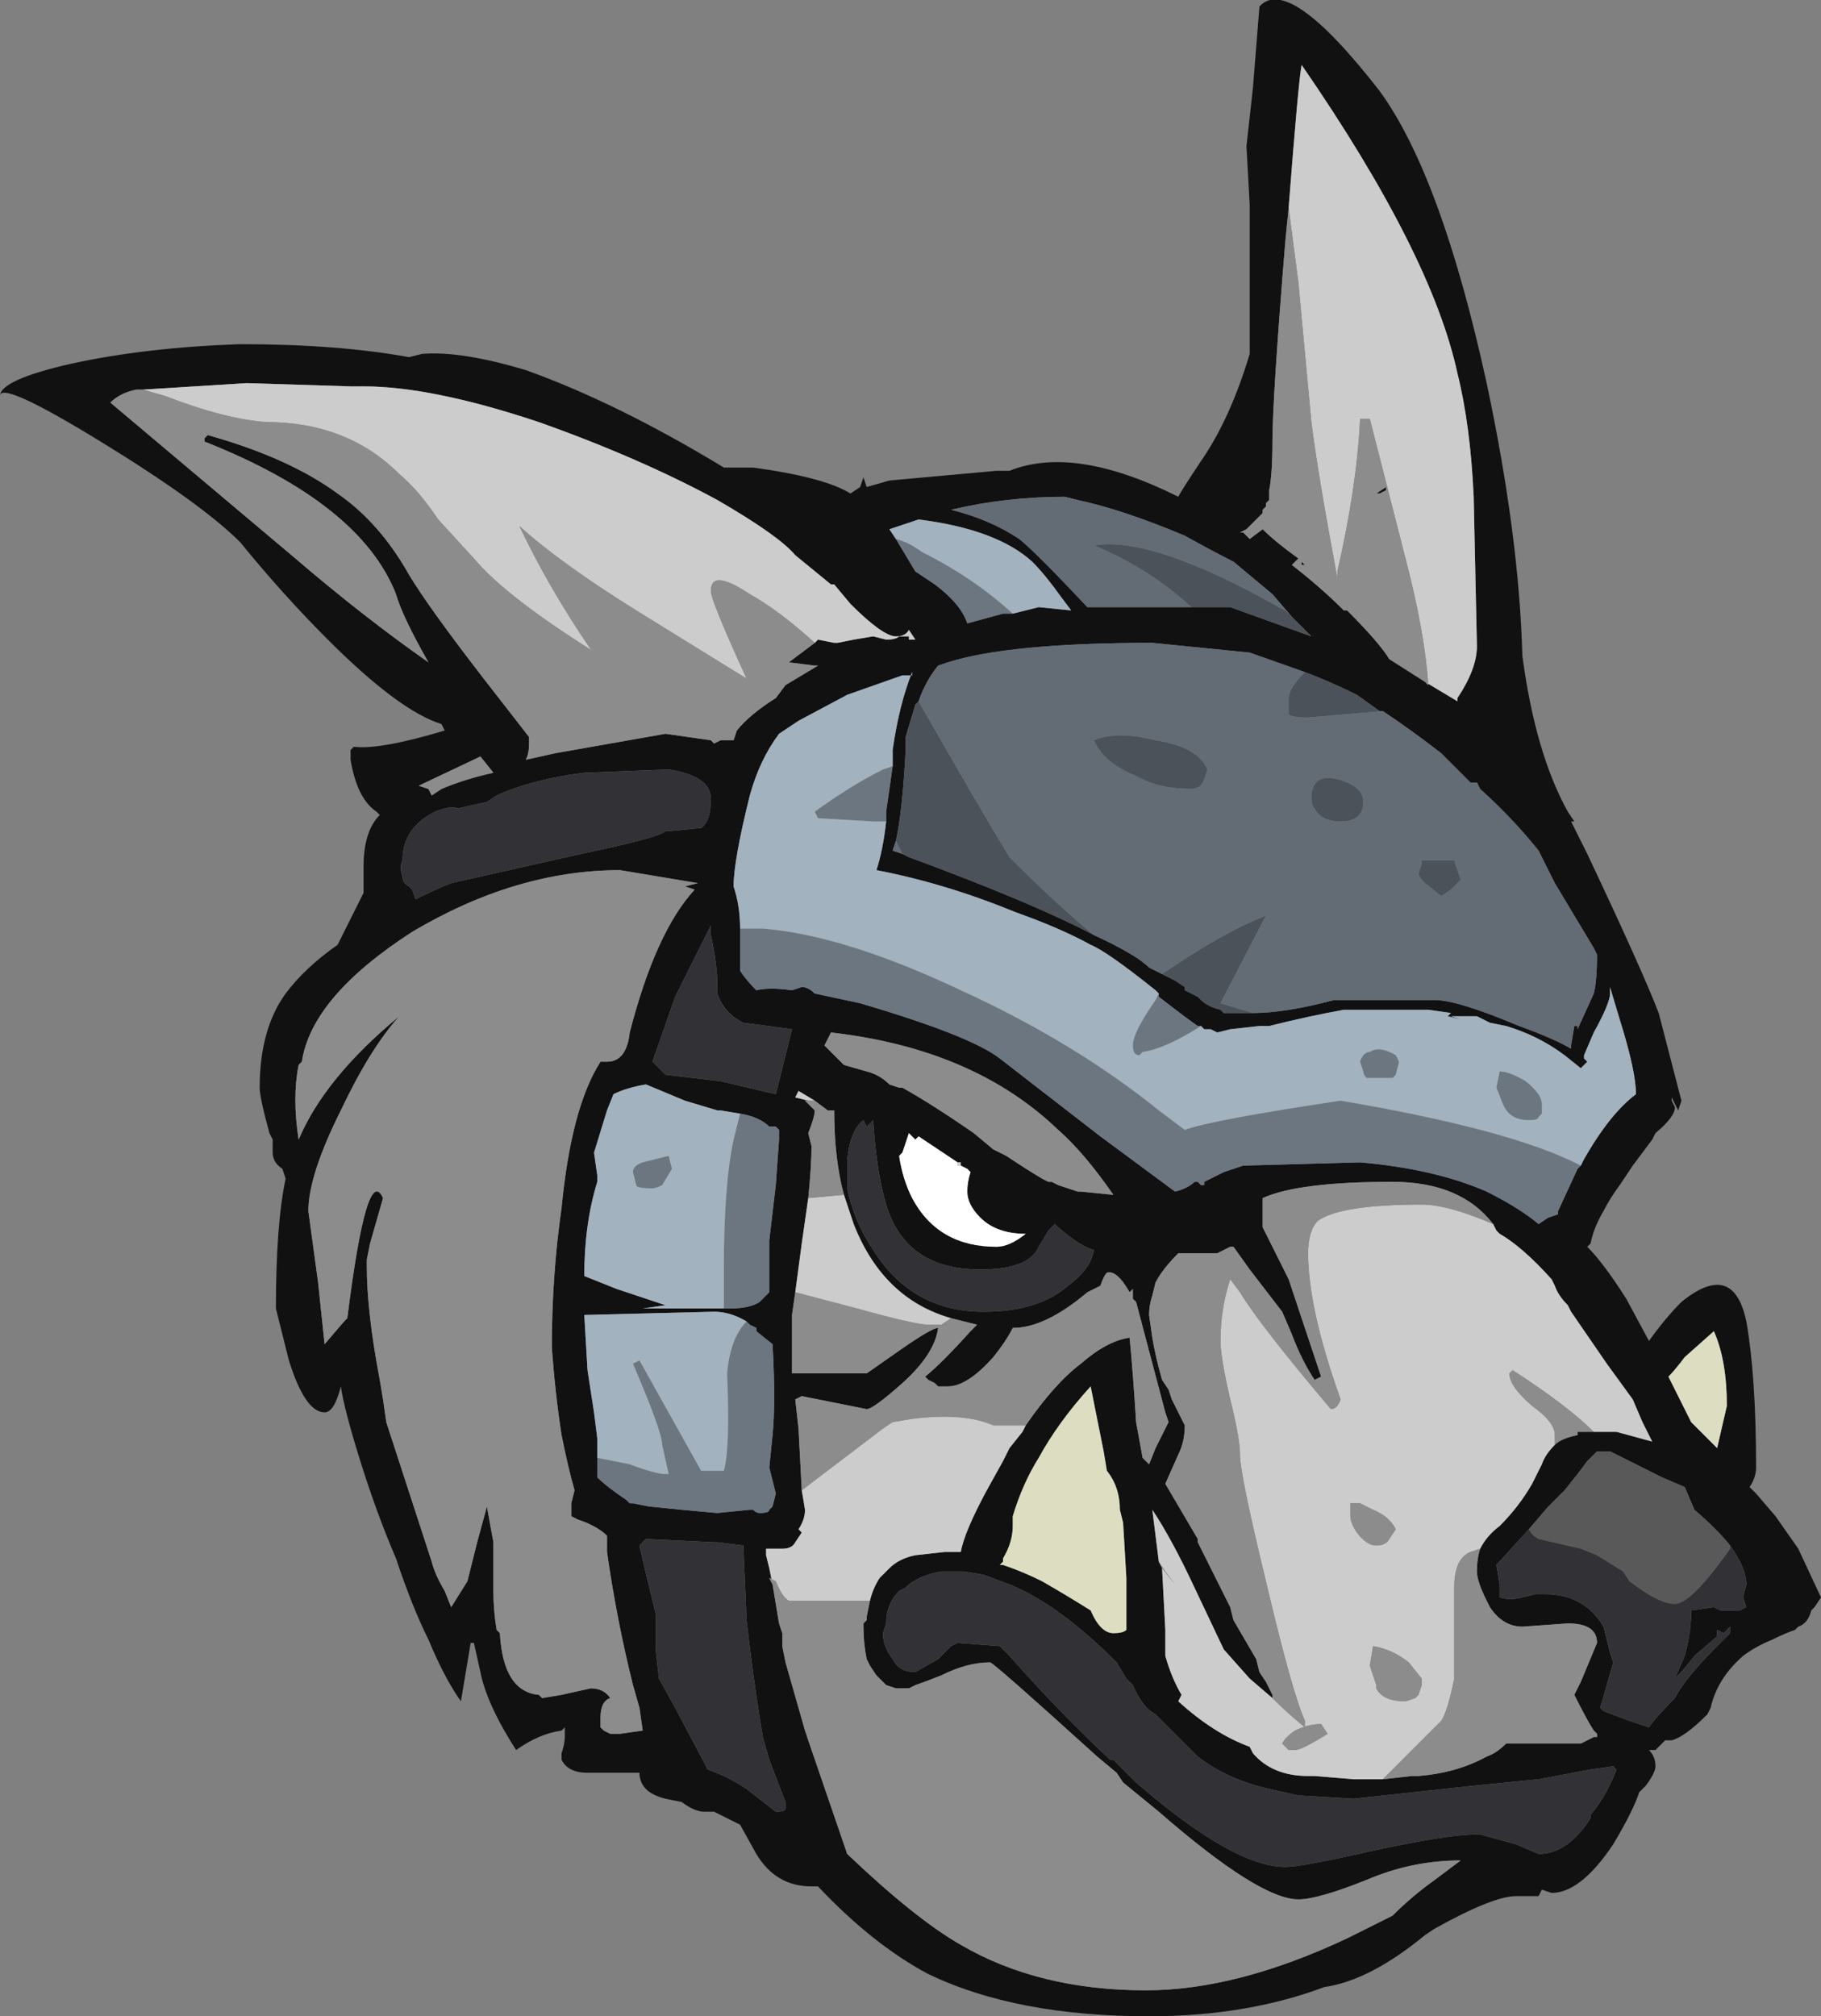 <?xml version="1.0" encoding="UTF-8" standalone="no"?>
<svg xmlns:ffdec="https://www.free-decompiler.com/flash" xmlns:xlink="http://www.w3.org/1999/xlink" ffdec:objectType="shape" height="31.05px" width="28.05px" xmlns="http://www.w3.org/2000/svg">
  <rect width="100%" height="100%" fill="#808080" stroke="none"/>
  <g transform="matrix(1.0, 0.0, 0.0, 1.0, 14.6, 35.65)">
    <path d="M4.6 -33.4 L4.7 -34.3 4.8 -35.55 Q5.25 -36.05 6.65 -34.25 7.6 -32.95 8.3 -29.75 8.8 -27.4 8.85 -25.55 9.05 -24.05 9.55 -23.15 L9.65 -23.0 9.6 -23.0 9.85 -22.5 Q10.7 -20.7 10.95 -20.05 L11.3 -18.7 11.25 -18.55 11.15 -18.75 11.15 -18.7 11.2 -18.6 Q11.2 -18.45 10.9 -18.2 L10.85 -18.1 10.55 -17.7 10.35 -17.4 Q10.2 -17.2 10.1 -17.0 9.95 -16.75 9.9 -16.5 L9.85 -16.45 Q10.1 -16.2 10.45 -15.65 L10.8 -15.0 Q11.05 -15.35 11.3 -15.6 12.1 -16.25 12.3 -15.3 12.45 -14.45 12.45 -13.05 12.45 -12.9 12.35 -12.75 L12.45 -12.65 12.75 -12.3 13.1 -11.8 13.45 -11.05 13.35 -10.9 13.3 -10.85 Q13.25 -10.65 13.1 -10.6 L13.05 -10.55 Q12.9 -10.5 12.7 -10.4 12.45 -10.3 12.25 -10.15 11.85 -9.8 11.75 -9.35 L11.7 -9.25 Q11.35 -8.9 11.15 -8.85 L11.05 -8.85 10.9 -8.7 10.8 -8.7 Q10.9 -8.6 10.9 -8.45 10.9 -8.35 10.75 -8.15 L10.65 -8.05 Q10.55 -7.75 10.25 -7.25 9.75 -6.5 9.3 -6.5 L9.15 -6.55 9.1 -6.45 8.75 -6.45 Q8.4 -6.45 7.5 -5.95 L7.35 -5.85 Q6.5 -5.15 5.8 -5.05 4.6 -4.6 3.1 -4.6 1.05 -4.6 -0.3 -5.25 -1.15 -5.7 -2.0 -6.6 L-2.1 -6.6 Q-2.65 -6.6 -2.95 -7.1 L-3.2 -7.55 -3.6 -7.75 -3.75 -7.75 Q-3.9 -7.75 -4.1 -7.9 L-4.35 -7.95 Q-4.75 -8.05 -4.75 -8.35 L-5.55 -8.35 Q-5.85 -8.35 -5.95 -8.55 L-5.95 -8.65 Q-5.9 -8.8 -5.9 -8.9 -5.9 -9.0 -5.9 -9.05 L-5.95 -9.0 Q-6.3 -8.95 -6.65 -8.7 -7.1 -9.4 -7.2 -9.9 L-7.3 -10.35 -7.35 -10.35 -7.5 -9.45 Q-7.75 -9.8 -8.0 -10.4 -8.25 -10.9 -8.5 -11.65 -8.8 -12.35 -9.05 -13.15 -9.3 -13.95 -9.35 -14.3 -9.45 -13.9 -9.6 -13.9 -9.9 -13.9 -10.15 -14.7 -10.25 -15.1 -10.35 -15.5 -10.35 -16.8 -10.2 -17.5 L-10.25 -17.65 Q-10.4 -17.75 -10.4 -17.9 L-10.4 -18.1 -10.45 -18.2 Q-10.6 -18.75 -10.6 -18.9 -10.6 -19.8 -10.2 -20.35 -9.9 -20.75 -9.4 -21.1 L-9.0 -21.9 -9.0 -22.3 Q-9.0 -22.85 -8.75 -23.1 L-8.8 -23.15 Q-8.95 -23.25 -9.05 -23.45 -9.15 -23.65 -9.2 -23.95 L-9.2 -24.1 -9.15 -24.15 Q-8.75 -24.1 -7.75 -24.4 L-7.8 -24.5 Q-8.45 -24.7 -9.55 -25.8 -10.25 -26.5 -10.9 -27.3 -11.5 -27.9 -13.05 -28.85 -14.6 -29.8 -14.6 -29.55 -14.6 -29.8 -13.5 -30.05 -12.35 -30.3 -10.9 -30.35 -9.4 -30.35 -8.3 -30.15 L-8.1 -30.2 Q-7.5 -30.25 -6.5 -29.95 -5.1 -29.45 -3.45 -28.45 L-3.0 -28.45 Q-1.9 -28.3 -1.5 -28.05 L-1.35 -28.15 -1.3 -28.3 -1.25 -28.15 -0.9 -28.25 0.75 -28.4 0.95 -28.4 Q1.95 -28.8 3.55 -28.0 3.6 -28.1 3.9 -28.55 4.35 -29.2 4.65 -30.2 L4.65 -32.5 4.6 -33.4 M7.35 -25.15 L7.85 -24.85 7.85 -24.9 Q8.15 -25.35 8.15 -25.7 L8.1 -28.0 Q8.05 -29.1 7.85 -29.9 7.45 -31.75 5.45 -34.65 5.4 -34.4 5.25 -32.45 L5.2 -31.95 Q5.0 -29.5 5.0 -28.85 5.0 -28.35 4.95 -28.1 L4.95 -27.95 4.9 -27.9 4.9 -27.85 4.85 -27.8 4.85 -27.75 4.6 -27.5 4.5 -27.45 4.55 -27.45 4.65 -27.35 4.85 -27.5 Q5.05 -27.3 5.4 -27.05 L5.3 -26.95 Q5.75 -26.6 6.1 -26.25 L6.15 -26.25 Q6.65 -25.75 6.8 -25.5 L7.35 -25.15 M6.75 -28.15 L6.75 -28.1 6.65 -28.05 6.6 -28.05 6.75 -28.15 M8.65 -24.15 L8.65 -24.15 M4.7 -20.05 Q5.2 -20.05 5.95 -20.25 L7.5 -20.25 Q7.85 -20.25 8.8 -19.85 9.35 -19.65 9.6 -19.5 L9.6 -19.55 9.65 -19.85 9.7 -19.85 9.7 -19.8 9.95 -20.35 Q10.0 -20.55 10.0 -20.95 L9.95 -21.05 9.35 -22.05 9.1 -22.55 Q8.7 -23.05 8.2 -23.5 L8.15 -23.6 8.05 -23.6 7.6 -24.05 Q7.15 -24.4 6.7 -24.7 L6.65 -24.7 6.3 -24.95 Q5.9 -25.15 5.5 -25.3 L4.65 -25.6 3.15 -25.75 Q0.95 -25.75 0.0 -25.45 L-0.15 -25.4 Q-0.35 -25.15 -0.45 -24.85 L-0.5 -24.8 -0.65 -24.3 -0.65 -24.1 Q-0.7 -23.15 -0.8 -22.7 L-0.85 -22.55 -0.7 -22.5 -0.6 -22.45 Q1.3 -21.75 2.25 -21.25 2.9 -20.95 3.1 -20.75 L3.3 -20.65 Q3.4 -20.6 3.5 -20.55 L3.65 -20.45 3.65 -20.4 3.85 -20.3 3.9 -20.25 Q4.0 -20.15 4.2 -20.1 L4.25 -20.05 4.7 -20.05 M5.45 -26.95 L5.45 -27.0 5.5 -26.95 5.45 -26.95 M3.75 -26.3 L4.35 -26.3 5.6 -25.85 5.3 -26.15 5.0 -26.5 4.4 -27.0 Q4.1 -27.15 3.65 -27.4 2.7 -27.8 2.0 -27.95 L1.8 -28.0 Q0.9 -28.0 0.05 -27.8 0.65 -27.65 1.1 -27.35 1.35 -27.15 2.15 -26.3 L3.75 -26.3 M-0.8 -27.35 L-0.5 -26.85 -0.2 -26.65 Q0.2 -26.35 0.3 -26.05 L0.85 -26.2 1.0 -26.2 1.4 -26.3 1.9 -26.25 1.75 -26.45 Q1.5 -26.8 1.3 -27.0 0.75 -27.5 -0.45 -27.65 L-0.9 -27.5 -0.8 -27.35 M9.75 -17.7 L9.8 -17.8 Q10.2 -18.5 10.6 -18.8 10.6 -19.15 10.35 -19.95 L10.2 -20.45 10.2 -20.35 Q10.2 -20.2 9.95 -19.75 L9.8 -19.4 9.8 -19.35 9.85 -19.3 9.75 -19.2 9.5 -19.4 Q9.1 -19.7 8.6 -19.85 L8.35 -19.9 8.15 -20.0 7.75 -20.0 7.9 -19.95 7.7 -20.0 7.75 -20.05 7.4 -20.1 6.1 -20.1 Q5.55 -20.0 4.95 -19.85 L4.8 -19.85 4.35 -19.8 4.15 -19.75 4.05 -19.8 3.95 -19.8 3.9 -19.85 3.85 -19.85 Q3.7 -19.95 3.25 -20.3 L3.25 -20.35 3.2 -20.4 Q2.45 -21.0 2.2 -21.1 1.75 -21.35 1.05 -21.6 -0.05 -22.05 -1.1 -22.25 -1.0 -22.55 -0.95 -23.0 L-0.95 -23.15 -0.85 -23.85 -0.85 -24.1 Q-0.75 -24.8 -0.55 -25.3 L-0.55 -25.25 -0.7 -25.25 -1.55 -24.95 -2.3 -24.55 -2.6 -24.35 Q-2.9 -23.95 -3.05 -23.4 -3.3 -22.4 -3.3 -22.0 -3.2 -21.7 -3.2 -21.35 L-3.2 -20.9 Q-3.2 -20.75 -3.2 -20.7 -3.1 -20.55 -2.95 -20.4 -2.75 -20.45 -2.4 -20.4 L-2.25 -20.45 Q-2.15 -20.45 -2.05 -20.35 L-1.35 -20.2 Q0.35 -19.7 0.8 -19.35 L2.35 -18.15 3.5 -17.3 Q3.7 -17.35 3.8 -17.45 L3.85 -17.45 3.9 -17.4 3.95 -17.4 3.95 -17.45 4.25 -17.6 4.55 -17.7 6.35 -17.75 Q7.5 -17.65 8.3 -17.3 8.8 -17.05 9.1 -16.8 L9.25 -16.9 9.4 -16.95 9.4 -17.0 9.7 -17.65 9.75 -17.7 M0.2 -17.7 L0.2 -17.75 0.15 -17.75 -0.45 -18.15 -0.5 -18.1 -0.6 -18.2 -0.7 -17.9 -0.75 -17.85 Q-0.7 -17.5 -0.55 -17.2 -0.15 -16.45 0.75 -16.45 0.95 -16.45 1.2 -16.65 0.75 -16.65 0.5 -16.9 0.3 -17.1 0.3 -17.3 0.3 -17.45 0.35 -17.6 L0.3 -17.65 0.2 -17.7 M0.9 -17.85 Q1.2 -17.65 1.45 -17.5 L1.55 -17.45 1.6 -17.45 1.7 -17.4 2.0 -17.3 2.05 -17.3 2.55 -17.25 Q2.1 -17.9 1.7 -18.25 0.4 -19.5 -1.8 -19.75 L-1.9 -19.55 Q-1.75 -19.4 -1.6 -19.25 L-1.25 -19.15 Q-1.05 -19.1 -0.9 -18.95 L-0.75 -18.9 -0.7 -18.9 Q-0.25 -18.65 0.4 -18.2 L0.7 -17.95 0.9 -17.85 M1.7 -16.75 L1.65 -16.8 1.55 -16.7 1.4 -16.45 Q1.25 -16.1 0.5 -16.1 -0.65 -16.1 -0.95 -17.1 -1.1 -17.6 -1.15 -18.4 L-1.25 -18.3 -1.3 -18.4 Q-1.5 -18.25 -1.55 -17.8 L-1.55 -17.35 Q-1.45 -16.85 -1.15 -16.4 -0.55 -15.45 0.55 -15.45 1.4 -15.45 1.85 -15.85 2.2 -16.1 2.25 -16.4 2.05 -16.45 1.7 -16.75 M1.2 -13.7 Q1.65 -14.35 2.05 -14.65 2.45 -15.0 2.8 -15.05 2.85 -14.55 2.9 -13.75 L3.0 -13.2 3.1 -13.1 3.2 -13.35 3.4 -13.75 3.35 -13.9 2.9 -15.6 2.85 -15.65 2.85 -15.8 2.8 -15.75 Q2.6 -16.1 2.45 -16.05 2.4 -16.0 2.35 -15.85 L2.15 -15.75 Q1.5 -15.2 1.0 -15.2 0.9 -15.0 0.7 -14.75 0.3 -14.3 0.0 -14.3 L-0.15 -14.3 -0.2 -14.35 -0.3 -14.4 -0.35 -14.45 Q-0.1 -14.65 0.35 -15.15 L0.45 -15.25 0.05 -15.35 Q-1.0 -15.65 -1.45 -16.8 L-1.6 -17.25 Q-1.75 -17.8 -1.75 -18.55 L-1.85 -18.55 -2.05 -18.7 -2.3 -18.85 -2.35 -18.75 -2.15 -18.7 -2.2 -18.7 -2.05 -18.55 Q-2.05 -18.45 -2.15 -18.2 L-2.1 -18.0 Q-2.1 -17.7 -2.15 -17.2 L-2.25 -16.5 -2.35 -15.75 -2.4 -15.4 -2.4 -14.5 -1.25 -14.5 -0.75 -14.85 Q-0.25 -15.2 -0.15 -15.2 -0.2 -14.8 -0.7 -14.35 -1.15 -13.95 -1.25 -13.95 L-2.25 -14.15 -2.35 -14.1 -2.3 -13.65 -2.25 -12.7 -2.2 -12.4 Q-2.2 -12.25 -2.3 -12.1 L-2.25 -12.05 -2.35 -11.9 Q-2.4 -11.8 -2.55 -11.8 L-2.8 -11.8 -2.8 -11.7 -2.75 -11.5 -2.7 -11.25 -2.6 -10.65 -2.55 -10.5 -2.55 -10.3 -2.5 -10.05 -2.2 -9.0 -2.15 -8.85 -1.55 -7.1 Q-0.5 -6.1 0.2 -5.7 1.4 -5.0 3.05 -5.0 4.45 -5.0 6.15 -5.8 L6.85 -6.15 Q7.15 -6.45 7.5 -6.7 L7.9 -7.0 Q7.15 -7.0 6.45 -6.7 5.7 -6.4 5.4 -6.4 4.8 -6.4 3.25 -7.75 L2.7 -8.2 2.6 -8.35 2.3 -8.6 Q0.7 -10.05 0.65 -10.05 0.3 -10.05 -0.1 -9.85 -0.35 -9.75 -0.5 -9.7 L-0.6 -9.65 -0.7 -9.65 -0.75 -9.65 -0.8 -9.65 -0.95 -9.7 -1.1 -9.85 -1.2 -10.0 -1.25 -10.1 Q-1.3 -10.35 -1.3 -10.6 L-1.3 -10.65 -1.25 -10.7 -1.25 -10.75 -1.2 -11.0 Q-1.15 -11.2 -1.05 -11.35 L-0.9 -11.5 Q-0.75 -11.65 -0.5 -11.7 L-0.05 -11.75 0.2 -11.75 Q0.25 -12.05 0.6 -12.7 L0.85 -13.15 0.95 -13.35 1.15 -13.6 1.2 -13.7 M8.4 -16.8 Q7.9 -17.45 6.85 -17.45 5.4 -17.45 4.85 -17.2 L4.85 -16.75 5.25 -15.95 5.5 -15.2 5.75 -14.45 5.65 -14.4 Q5.45 -14.7 5.3 -15.1 L5.15 -15.45 4.65 -16.1 4.4 -16.45 4.35 -16.45 Q4.25 -16.4 4.15 -16.35 L3.55 -16.35 Q3.3 -16.1 3.2 -15.9 L3.15 -15.7 Q3.1 -15.55 3.1 -15.4 L3.15 -15.05 Q3.2 -14.75 3.3 -14.4 L3.4 -14.25 3.45 -14.1 3.65 -13.7 Q3.65 -13.45 3.55 -13.25 L3.35 -12.8 3.85 -11.95 3.85 -11.9 4.35 -10.9 4.4 -10.7 4.75 -10.1 4.8 -9.9 4.9 -9.75 5.0 -9.55 5.0 -9.5 4.65 -9.8 4.25 -10.25 3.8 -11.2 Q3.45 -11.95 3.15 -12.4 L3.25 -11.6 3.3 -11.5 3.35 -10.55 3.35 -10.15 Q3.45 -9.8 3.6 -9.55 L3.55 -9.45 Q4.1 -8.95 4.65 -8.75 L4.7 -8.65 Q5.0 -8.3 5.55 -8.3 L5.65 -8.3 6.25 -8.25 6.7 -8.25 7.15 -8.3 7.25 -8.3 Q7.85 -8.35 8.3 -8.6 8.45 -8.65 8.6 -8.8 L9.75 -8.8 9.95 -8.9 10.0 -8.9 10.0 -8.95 9.95 -9.0 Q9.85 -9.15 9.65 -9.55 L9.75 -9.75 10.0 -10.35 Q10.0 -10.65 9.55 -10.65 L8.85 -10.6 Q8.55 -10.6 8.35 -10.9 L8.3 -11.0 Q8.15 -11.3 8.15 -11.45 8.15 -11.65 8.2 -11.8 8.3 -12.0 8.5 -12.15 8.8 -12.45 9.0 -12.8 L9.15 -13.1 Q9.2 -13.25 9.35 -13.4 9.45 -13.5 9.7 -13.55 L9.7 -13.6 9.95 -13.6 10.3 -13.6 10.85 -13.45 10.7 -13.75 10.55 -14.1 10.15 -14.65 9.6 -15.45 9.55 -15.55 Q9.4 -15.7 9.35 -15.85 L9.3 -15.95 Q8.85 -16.45 8.5 -16.65 L8.45 -16.7 8.4 -16.8 M11.05 -19.0 L11.05 -19.0 M11.25 -14.15 L11.45 -13.75 11.85 -13.35 12.0 -14.0 Q12.0 -14.7 11.8 -15.15 L11.35 -14.75 Q11.2 -14.55 11.1 -14.45 L11.25 -14.15 M12.05 -11.85 Q11.85 -12.1 11.5 -12.4 L11.35 -12.75 11.0 -12.9 10.2 -13.3 10.0 -13.3 9.85 -13.15 9.7 -12.95 9.5 -12.7 9.25 -12.45 8.95 -12.1 8.45 -11.55 8.5 -11.25 8.5 -11.05 Q8.65 -11.0 8.85 -11.05 L9.05 -11.1 9.2 -11.1 Q9.8 -11.1 10.1 -10.6 L10.2 -10.2 10.25 -10.05 10.05 -9.35 10.1 -9.3 10.5 -9.15 10.8 -9.05 Q10.9 -9.2 11.2 -9.5 11.35 -9.8 11.85 -10.3 L12.05 -10.5 12.05 -10.6 11.95 -10.5 11.85 -10.55 11.85 -10.45 11.5 -10.15 Q11.35 -9.95 11.2 -9.8 L11.35 -10.15 Q11.45 -10.5 11.45 -10.85 L11.8 -10.9 11.9 -10.85 12.2 -10.85 12.3 -10.9 12.25 -11.05 12.3 -11.25 Q12.3 -11.5 12.05 -11.85 M8.2 -7.4 L8.75 -7.25 9.1 -7.1 Q9.55 -7.1 9.9 -7.65 L9.9 -7.7 Q10.15 -8.0 10.3 -8.4 L10.25 -8.45 9.9 -8.4 9.1 -8.25 8.1 -8.15 6.25 -7.95 5.4 -8.0 4.95 -8.1 Q4.3 -8.25 3.85 -8.6 L3.2 -9.25 Q3.0 -9.35 2.85 -9.7 L2.75 -9.8 2.6 -10.05 Q1.7 -10.95 0.95 -11.25 L0.55 -11.4 0.25 -11.45 -0.1 -11.45 Q-0.4 -11.4 -0.6 -11.25 L-0.65 -11.2 -0.75 -11.15 Q-0.95 -10.95 -0.95 -10.65 L-1.0 -10.5 Q-1.0 -10.3 -0.85 -10.1 -0.75 -9.9 -0.5 -9.9 L-0.15 -10.1 0.05 -10.3 0.15 -10.35 0.8 -10.3 0.95 -10.15 Q1.7 -9.3 2.5 -8.55 L2.55 -8.55 2.9 -8.2 Q4.4 -6.9 5.2 -6.9 5.45 -6.9 6.55 -7.15 7.7 -7.4 8.15 -7.4 L8.2 -7.4 M9.65 -8.85 L9.65 -8.85 M2.65 -12.4 Q2.65 -12.75 2.45 -13.0 L2.4 -13.3 2.2 -14.3 Q1.7 -13.75 1.4 -13.2 1.15 -12.8 1.0 -12.3 L1.0 -12.15 Q1.0 -11.9 0.85 -11.65 L0.85 -11.6 0.8 -11.55 0.85 -11.55 Q1.15 -11.45 1.45 -11.3 1.8 -11.1 2.2 -10.85 2.35 -10.5 2.55 -10.5 2.7 -10.5 2.75 -10.55 L2.75 -11.35 2.7 -12.2 2.65 -12.4 M-12.4 -29.65 L-12.5 -29.65 Q-12.75 -29.6 -12.9 -29.45 L-10.05 -27.05 Q-9.0 -26.15 -8.0 -25.45 -8.4 -26.15 -8.5 -26.5 -9.05 -27.9 -11.45 -28.85 L-11.45 -28.9 -11.4 -28.95 Q-10.15 -28.6 -9.4 -28.05 -8.75 -27.6 -8.3 -26.8 -8.0 -26.3 -7.15 -25.2 L-6.45 -24.3 -6.45 -24.2 Q-6.45 -24.05 -6.5 -23.95 L-6.05 -24.05 -4.35 -24.35 -3.65 -24.25 -3.6 -24.2 -3.5 -24.25 -3.3 -24.25 -3.25 -24.4 Q-3.05 -24.65 -2.65 -24.9 L-2.5 -25.1 -2.0 -25.4 -2.05 -25.4 -2.45 -25.45 -2.05 -25.75 -2.0 -25.8 -1.75 -25.75 -1.7 -25.75 -1.45 -25.8 -1.15 -25.85 -0.95 -25.8 Q-0.8 -25.8 -0.75 -25.85 L-0.6 -25.85 -0.6 -25.8 -0.5 -25.8 -0.6 -25.95 Q-0.65 -25.85 -0.8 -25.85 -1.0 -25.85 -1.5 -26.35 L-1.75 -26.65 -1.8 -26.65 -2.35 -27.1 Q-2.6 -27.4 -3.55 -27.95 -4.75 -28.6 -6.3 -29.15 -7.95 -29.7 -9.0 -29.7 L-9.2 -29.7 -10.8 -29.75 -12.4 -29.65 M-1.45 -27.3 L-1.45 -27.3 M-4.9 -25.3 L-4.85 -25.3 -4.9 -25.3 M-3.65 -23.35 Q-3.65 -23.7 -4.3 -23.8 L-5.6 -23.75 Q-6.4 -23.65 -6.95 -23.4 L-7.1 -23.3 -7.55 -23.2 Q-7.65 -23.25 -7.9 -23.15 -8.4 -22.9 -8.4 -22.4 -8.45 -22.3 -8.4 -22.15 -8.4 -22.05 -8.3 -22.0 L-8.25 -21.95 -8.2 -21.8 Q-7.9 -21.95 -7.65 -22.05 L-5.65 -22.5 Q-4.45 -22.75 -4.35 -22.85 L-4.3 -22.85 -3.8 -22.9 Q-3.65 -23.0 -3.65 -23.35 M-5.05 -22.25 Q-6.65 -22.25 -8.25 -21.3 -9.8 -20.3 -9.95 -19.3 L-10.0 -19.25 Q-10.1 -18.75 -10.0 -18.1 -9.6 -19.05 -8.45 -20.0 -8.9 -19.5 -9.35 -18.55 -9.85 -17.55 -9.85 -17.0 L-9.7 -15.9 -9.6 -14.95 -9.3 -15.3 -9.25 -15.35 Q-8.95 -17.75 -8.7 -17.2 L-8.9 -16.5 -8.95 -16.25 -8.95 -16.15 Q-8.95 -15.45 -8.75 -14.4 L-8.7 -14.1 -8.65 -13.75 -7.95 -11.6 Q-7.9 -11.4 -7.75 -11.15 L-7.65 -10.9 -7.4 -11.3 -7.25 -11.9 -7.1 -12.45 -7.0 -11.9 -7.0 -11.15 Q-7.0 -10.85 -6.95 -10.55 L-6.9 -10.5 Q-6.85 -9.6 -6.3 -9.55 L-6.25 -9.5 -5.95 -9.55 -5.5 -9.65 Q-5.3 -9.65 -5.2 -9.5 -5.35 -9.45 -5.35 -9.2 L-5.35 -9.05 -5.3 -9.0 -5.2 -8.95 -5.05 -8.95 -4.7 -9.0 -4.75 -9.35 -4.85 -9.7 Q-5.1 -10.7 -5.25 -11.75 L-5.25 -12.0 Q-5.4 -12.15 -5.7 -12.25 L-5.8 -12.3 -5.8 -12.5 -5.75 -12.7 Q-5.85 -13.05 -5.95 -13.55 -6.05 -14.2 -6.1 -14.9 -6.1 -16.0 -5.95 -17.05 -5.8 -18.6 -5.35 -19.3 L-5.25 -19.3 Q-4.95 -19.3 -4.9 -19.75 -4.5 -21.3 -3.9 -21.95 L-4.05 -22.0 -3.85 -22.05 -5.05 -22.25 M-3.65 -21.25 L-3.65 -21.4 -4.2 -20.3 -4.55 -19.3 -4.35 -19.1 -3.5 -19.0 -2.65 -18.8 -2.4 -19.8 -3.15 -19.9 Q-3.45 -20.05 -3.55 -20.35 L-3.55 -20.45 Q-3.55 -20.8 -3.65 -21.25 M-7.2 -24.0 L-8.15 -23.55 -8.0 -23.5 -7.95 -23.4 -7.8 -23.5 Q-7.45 -23.65 -7.0 -23.75 L-7.2 -24.0 M-3.45 -15.5 L-3.35 -15.5 Q-3.05 -15.5 -2.9 -15.6 L-2.75 -15.75 -2.75 -16.55 -2.65 -17.4 -2.6 -18.1 -2.6 -18.25 -2.65 -18.3 -2.75 -18.3 Q-2.9 -18.45 -3.2 -18.5 L-3.5 -18.55 -3.55 -18.55 -4.05 -18.7 -4.65 -18.95 Q-4.95 -18.9 -5.15 -18.8 L-5.25 -18.55 -5.45 -17.9 -5.4 -17.55 -5.4 -17.45 Q-5.6 -16.8 -5.6 -16.0 L-5.1 -15.8 -4.35 -15.55 -4.7 -15.5 -3.45 -15.5 M-3.1 -15.3 Q-3.35 -15.45 -3.6 -15.45 L-5.6 -15.4 -5.55 -14.55 -5.45 -13.9 -5.4 -13.5 -5.4 -13.2 -5.4 -12.9 Q-5.25 -12.75 -4.95 -12.55 L-4.9 -12.5 -4.85 -12.5 -4.6 -12.45 -4.1 -12.4 -3.55 -12.35 -3.05 -12.4 -3.0 -12.4 Q-2.95 -12.35 -2.9 -12.35 -2.75 -12.35 -2.75 -12.4 L-2.7 -12.45 -2.65 -12.65 -2.75 -13.05 -2.7 -13.55 Q-2.65 -14.05 -2.7 -14.95 L-2.95 -15.15 -2.95 -15.2 -3.05 -15.25 -3.1 -15.3 M-4.65 -11.95 L-4.75 -11.85 Q-4.65 -11.4 -4.5 -10.8 L-4.5 -10.25 -4.45 -9.8 -4.2 -9.35 -3.75 -8.5 -3.7 -8.4 Q-3.4 -8.3 -3.1 -8.1 L-2.65 -7.75 Q-2.5 -7.75 -2.5 -7.8 L-2.5 -7.9 Q-2.6 -8.15 -2.75 -8.55 L-2.85 -8.9 Q-3.0 -9.8 -3.1 -10.7 L-3.15 -11.85 -3.55 -11.9 -3.6 -11.9 -4.65 -11.95" fill="#111111" fill-rule="evenodd" stroke="none"/>
    <path d="M5.25 -32.45 Q5.4 -34.4 5.45 -34.65 7.45 -31.75 7.85 -29.9 8.05 -29.1 8.1 -28.0 L8.15 -25.7 Q8.15 -25.35 7.85 -24.9 L7.85 -24.85 7.35 -25.15 7.4 -25.1 Q7.35 -25.9 7.05 -27.05 L6.5 -29.2 6.35 -29.2 Q6.3 -28.15 6.0 -26.85 L6.0 -26.75 Q5.7 -28.35 5.6 -29.15 L5.4 -31.3 5.25 -32.45 M4.5 -27.45 L4.6 -27.5 4.5 -27.45 M0.2 -17.7 L0.15 -17.7 0.15 -17.75 0.2 -17.75 0.2 -17.7 M0.05 -15.35 L-0.1 -15.25 -0.3 -15.25 Q-0.5 -15.25 -1.4 -15.5 L-2.35 -15.75 -2.25 -16.5 -2.15 -17.2 -1.6 -17.25 -1.45 -16.8 Q-1.0 -15.65 0.05 -15.35 M-2.25 -12.7 L-1.0 -13.65 -0.85 -13.75 -0.55 -13.8 Q0.25 -13.9 0.7 -13.7 L1.2 -13.7 1.15 -13.6 0.95 -13.35 0.85 -13.15 0.6 -12.7 Q0.25 -12.05 0.2 -11.75 L-0.05 -11.75 -0.5 -11.7 Q-0.75 -11.65 -0.9 -11.5 L-1.05 -11.35 Q-1.15 -11.2 -1.2 -11.0 L-2.45 -11.0 Q-2.55 -11.05 -2.65 -11.3 L-2.75 -11.35 -2.7 -11.25 -2.75 -11.5 -2.8 -11.7 -2.8 -11.8 -2.55 -11.8 Q-2.4 -11.8 -2.35 -11.9 L-2.25 -12.05 -2.3 -12.1 Q-2.2 -12.25 -2.2 -12.4 L-2.25 -12.7 M5.0 -9.5 Q5.25 -9.25 5.5 -9.05 L5.5 -9.15 Q5.3 -9.6 4.9 -11.3 4.5 -12.95 4.5 -13.25 4.5 -13.5 4.35 -14.1 4.2 -14.75 4.2 -15.0 4.2 -15.5 4.35 -15.95 L4.5 -15.75 Q4.8 -15.25 5.9 -13.95 6.0 -13.95 6.05 -14.1 5.55 -15.5 5.55 -16.35 5.55 -16.7 5.7 -16.85 6.05 -17.1 7.3 -17.1 7.7 -17.1 8.4 -16.8 L8.45 -16.7 8.5 -16.65 Q8.85 -16.45 9.3 -15.95 L9.35 -15.85 Q9.4 -15.7 9.55 -15.55 L9.6 -15.45 10.15 -14.65 10.55 -14.1 10.7 -13.75 10.85 -13.45 10.3 -13.6 9.95 -13.6 Q9.55 -14.0 8.7 -14.55 L8.65 -14.5 Q8.65 -14.3 9.0 -14.0 9.35 -13.75 9.35 -13.55 L9.35 -13.4 Q9.2 -13.25 9.15 -13.1 L9.0 -12.8 Q8.8 -12.45 8.5 -12.15 8.3 -12.0 8.2 -11.8 L8.05 -11.75 Q7.8 -11.65 7.8 -11.2 L7.8 -9.8 Q7.7 -9.3 7.6 -9.15 L6.7 -8.25 6.25 -8.25 5.65 -8.3 5.55 -8.3 Q5.0 -8.3 4.7 -8.65 L4.65 -8.75 Q4.1 -8.95 3.55 -9.45 L3.6 -9.55 Q3.45 -9.8 3.35 -10.15 L3.35 -10.55 3.3 -11.5 3.5 -11.25 3.35 -11.45 3.25 -11.6 3.15 -12.4 Q3.45 -11.95 3.8 -11.2 L4.25 -10.25 4.65 -9.8 5.0 -9.5 M7.25 -9.55 L7.3 -9.7 7.3 -9.8 7.1 -10.05 Q6.85 -10.25 6.55 -10.3 L6.5 -10.0 6.6 -9.7 6.6 -9.65 Q6.7 -9.45 7.05 -9.45 L7.2 -9.5 7.25 -9.55 M6.45 -12.45 L6.35 -12.5 6.2 -12.5 6.2 -12.3 Q6.2 -12.2 6.3 -12.05 6.45 -11.85 6.6 -11.85 6.75 -11.85 6.8 -11.95 L6.9 -12.1 Q6.8 -12.3 6.55 -12.4 L6.45 -12.45 M5.75 -9.1 Q5.55 -9.1 5.35 -9.0 5.2 -8.9 5.15 -8.8 L5.25 -8.7 5.35 -8.7 Q5.45 -8.7 5.85 -8.95 L5.75 -9.1 M-2.05 -25.75 Q-2.6 -26.25 -3.05 -26.5 -3.65 -26.9 -3.65 -26.55 -3.65 -26.4 -3.1 -25.2 L-4.8 -26.25 Q-6.0 -27.0 -6.6 -27.55 -6.15 -26.6 -5.5 -25.65 L-5.35 -25.55 Q-6.8 -26.45 -7.3 -27.05 L-7.85 -27.65 Q-8.15 -28.1 -8.45 -28.35 -9.25 -29.15 -10.5 -29.15 -11.15 -29.2 -12.05 -29.55 L-12.4 -29.65 -10.8 -29.75 -9.2 -29.7 -9.0 -29.7 Q-7.95 -29.7 -6.3 -29.15 -4.75 -28.6 -3.55 -27.95 -2.6 -27.4 -2.35 -27.1 L-1.8 -26.65 -1.75 -26.65 -1.5 -26.35 Q-1.0 -25.85 -0.8 -25.85 -0.65 -25.85 -0.6 -25.95 L-0.5 -25.8 -0.6 -25.8 -0.6 -25.85 -0.75 -25.85 Q-0.8 -25.8 -0.95 -25.8 L-1.15 -25.85 -1.45 -25.8 -1.7 -25.75 -1.75 -25.75 -2.0 -25.8 -2.05 -25.75 M-2.15 -18.7 L-2.35 -18.75 -2.3 -18.85 -2.05 -18.7 -2.15 -18.7" fill="#cccccc" fill-rule="evenodd" stroke="none"/>
    <path d="M0.15 -17.75 L0.15 -17.7 0.2 -17.7 0.3 -17.65 0.35 -17.6 Q0.3 -17.45 0.3 -17.3 0.3 -17.1 0.5 -16.9 0.75 -16.65 1.2 -16.65 0.95 -16.45 0.75 -16.45 -0.15 -16.45 -0.55 -17.2 -0.7 -17.5 -0.75 -17.85 L-0.7 -17.9 -0.6 -18.2 -0.5 -18.1 -0.45 -18.15 0.15 -17.75" fill="#ffffff" fill-rule="evenodd" stroke="none"/>
    <path d="M8.95 -12.1 L9.25 -12.45 9.5 -12.7 9.7 -12.95 9.85 -13.15 10.0 -13.3 10.2 -13.3 11.0 -12.9 11.35 -12.75 11.5 -12.4 Q11.85 -12.1 12.05 -11.85 L12.05 -11.8 Q11.45 -10.95 11.2 -10.95 10.95 -10.95 10.5 -11.3 L10.4 -11.45 10.0 -11.7 9.75 -11.8 9.1 -11.95 Q9.0 -12.0 8.95 -12.1" fill="#595959" fill-rule="evenodd" stroke="none"/>
    <path d="M5.25 -32.45 L5.4 -31.3 5.6 -29.15 Q5.7 -28.35 6.0 -26.75 L6.0 -26.85 Q6.3 -28.15 6.35 -29.2 L6.5 -29.2 7.05 -27.05 Q7.35 -25.9 7.4 -25.1 L7.35 -25.15 6.8 -25.5 Q6.65 -25.75 6.15 -26.25 L6.1 -26.25 Q5.75 -26.6 5.3 -26.95 L5.4 -27.05 Q5.05 -27.3 4.85 -27.5 L4.65 -27.35 4.55 -27.45 4.5 -27.45 4.6 -27.5 4.85 -27.75 4.85 -27.8 4.9 -27.85 4.9 -27.9 4.95 -27.95 4.95 -28.1 Q5.0 -28.35 5.0 -28.85 5.0 -29.5 5.2 -31.95 L5.25 -32.45 M6.75 -28.15 L6.6 -28.05 6.65 -28.05 6.75 -28.1 6.75 -28.15 M5.45 -26.95 L5.5 -26.95 5.45 -27.0 5.45 -26.95 M0.9 -17.85 L0.7 -17.95 0.4 -18.2 Q-0.25 -18.65 -0.7 -18.9 L-0.75 -18.9 -0.9 -18.95 Q-1.05 -19.1 -1.25 -19.15 L-1.6 -19.25 Q-1.75 -19.4 -1.9 -19.55 L-1.8 -19.75 Q0.4 -19.5 1.7 -18.25 2.1 -17.9 2.55 -17.25 L2.05 -17.3 2.0 -17.3 1.7 -17.4 1.6 -17.45 1.55 -17.45 1.45 -17.5 Q1.2 -17.65 0.9 -17.85 M0.05 -15.35 L0.45 -15.25 0.35 -15.15 Q-0.1 -14.65 -0.35 -14.45 L-0.3 -14.4 -0.2 -14.35 -0.15 -14.3 0.0 -14.3 Q0.3 -14.3 0.7 -14.75 0.9 -15.0 1.0 -15.2 1.5 -15.2 2.15 -15.75 L2.35 -15.85 Q2.4 -16.0 2.45 -16.05 2.6 -16.1 2.8 -15.75 L2.85 -15.8 2.85 -15.65 2.9 -15.6 3.35 -13.9 3.4 -13.75 3.2 -13.35 3.1 -13.1 3.0 -13.2 2.9 -13.75 Q2.85 -14.55 2.8 -15.05 2.45 -15.0 2.05 -14.65 1.65 -14.35 1.2 -13.7 L0.7 -13.7 Q0.25 -13.9 -0.55 -13.8 L-0.85 -13.75 -1.0 -13.65 -2.25 -12.7 -2.3 -13.65 -2.35 -14.1 -2.25 -14.15 -1.25 -13.95 Q-1.15 -13.95 -0.7 -14.35 -0.2 -14.8 -0.15 -15.2 -0.25 -15.2 -0.75 -14.85 L-1.25 -14.5 -2.4 -14.5 -2.4 -15.4 -2.35 -15.75 -1.4 -15.5 Q-0.5 -15.25 -0.3 -15.25 L-0.1 -15.25 0.05 -15.35 M-1.2 -11.0 L-1.25 -10.75 -1.25 -10.7 -1.3 -10.65 -1.3 -10.6 Q-1.3 -10.35 -1.25 -10.1 L-1.2 -10.0 -1.1 -9.85 -0.95 -9.7 -0.8 -9.65 -0.75 -9.65 -0.7 -9.65 -0.6 -9.65 -0.5 -9.7 Q-0.35 -9.75 -0.1 -9.85 0.3 -10.05 0.65 -10.05 0.7 -10.05 2.3 -8.6 L2.6 -8.35 2.7 -8.2 3.25 -7.75 Q4.8 -6.4 5.4 -6.4 5.7 -6.4 6.45 -6.7 7.15 -7.0 7.9 -7.0 L7.5 -6.7 Q7.15 -6.45 6.85 -6.15 L6.15 -5.8 Q4.45 -5.0 3.05 -5.0 1.4 -5.0 0.2 -5.7 -0.5 -6.1 -1.55 -7.1 L-2.15 -8.85 -2.2 -9.0 -2.5 -10.05 -2.55 -10.3 -2.55 -10.5 -2.6 -10.65 -2.7 -11.25 -2.75 -11.35 -2.65 -11.3 Q-2.55 -11.05 -2.45 -11.0 L-1.2 -11.0 M5.0 -9.5 L5.0 -9.55 4.9 -9.75 4.8 -9.9 4.75 -10.1 4.4 -10.7 4.35 -10.9 3.85 -11.9 3.85 -11.95 3.35 -12.8 3.55 -13.25 Q3.65 -13.45 3.65 -13.7 L3.45 -14.1 3.4 -14.25 3.3 -14.4 Q3.2 -14.75 3.15 -15.05 L3.1 -15.4 Q3.1 -15.55 3.15 -15.7 L3.2 -15.9 Q3.3 -16.1 3.55 -16.35 L4.15 -16.35 Q4.25 -16.4 4.35 -16.45 L4.4 -16.45 4.65 -16.1 5.15 -15.45 5.3 -15.1 Q5.45 -14.7 5.65 -14.4 L5.75 -14.45 5.5 -15.2 5.25 -15.95 4.85 -16.75 4.85 -17.2 Q5.4 -17.45 6.85 -17.45 7.9 -17.45 8.4 -16.8 7.7 -17.1 7.3 -17.1 6.05 -17.1 5.7 -16.85 5.55 -16.7 5.55 -16.35 5.55 -15.5 6.05 -14.1 6.0 -13.95 5.9 -13.95 4.8 -15.25 4.5 -15.75 L4.35 -15.95 Q4.2 -15.5 4.2 -15.0 4.2 -14.75 4.35 -14.1 4.5 -13.5 4.5 -13.25 4.5 -12.95 4.9 -11.3 5.3 -9.6 5.5 -9.15 L5.5 -9.05 Q5.25 -9.25 5.0 -9.5 M9.95 -13.6 L9.7 -13.6 9.7 -13.55 Q9.45 -13.5 9.35 -13.4 L9.35 -13.55 Q9.35 -13.75 9.0 -14.0 8.65 -14.3 8.65 -14.5 L8.7 -14.55 Q9.55 -14.0 9.95 -13.6 M8.2 -11.8 Q8.15 -11.65 8.15 -11.45 8.15 -11.3 8.3 -11.0 L8.35 -10.9 Q8.55 -10.6 8.85 -10.6 L9.55 -10.65 Q10.0 -10.65 10.0 -10.35 L9.75 -9.75 9.65 -9.55 Q9.85 -9.15 9.95 -9.0 L10.0 -8.95 10.0 -8.9 9.95 -8.9 9.75 -8.8 8.6 -8.8 Q8.45 -8.65 8.3 -8.6 7.85 -8.35 7.25 -8.3 L7.15 -8.3 6.7 -8.25 7.6 -9.15 Q7.7 -9.3 7.8 -9.8 L7.8 -11.2 Q7.8 -11.65 8.05 -11.75 L8.2 -11.8 M3.3 -11.5 L3.25 -11.6 3.35 -11.45 3.5 -11.25 3.3 -11.5 M6.45 -12.45 L6.55 -12.4 Q6.8 -12.3 6.9 -12.1 L6.8 -11.95 Q6.75 -11.85 6.6 -11.85 6.45 -11.85 6.3 -12.05 6.2 -12.2 6.2 -12.3 L6.2 -12.5 6.35 -12.5 6.45 -12.45 M7.25 -9.55 L7.2 -9.5 7.05 -9.45 Q6.7 -9.45 6.6 -9.65 L6.6 -9.7 6.5 -10.0 6.55 -10.3 Q6.85 -10.25 7.1 -10.05 L7.3 -9.8 7.3 -9.7 7.25 -9.55 M9.65 -8.85 L9.65 -8.85 M5.75 -9.1 L5.85 -8.95 Q5.45 -8.7 5.35 -8.7 L5.25 -8.7 5.15 -8.8 Q5.2 -8.9 5.35 -9.0 5.55 -9.1 5.75 -9.1 M-12.4 -29.65 L-12.05 -29.55 Q-11.15 -29.2 -10.5 -29.15 -9.25 -29.15 -8.45 -28.35 -8.15 -28.1 -7.85 -27.65 L-7.3 -27.05 Q-6.8 -26.45 -5.35 -25.55 L-5.5 -25.65 Q-6.15 -26.6 -6.6 -27.55 -6.0 -27.0 -4.8 -26.25 L-3.1 -25.2 Q-3.65 -26.4 -3.65 -26.55 -3.65 -26.9 -3.05 -26.5 -2.6 -26.25 -2.05 -25.75 L-2.45 -25.45 -2.05 -25.4 -2.0 -25.4 -2.5 -25.1 -2.65 -24.9 Q-3.05 -24.65 -3.25 -24.4 L-3.3 -24.25 -3.5 -24.25 -3.6 -24.2 -3.65 -24.25 -4.35 -24.35 -6.05 -24.05 -6.5 -23.95 Q-6.45 -24.05 -6.45 -24.2 L-6.45 -24.3 -7.15 -25.2 Q-8.0 -26.3 -8.3 -26.8 -8.75 -27.6 -9.4 -28.05 -10.15 -28.6 -11.4 -28.95 L-11.45 -28.9 -11.45 -28.85 Q-9.05 -27.9 -8.5 -26.5 -8.4 -26.15 -8.0 -25.45 -9.0 -26.15 -10.05 -27.05 L-12.9 -29.45 Q-12.75 -29.6 -12.5 -29.65 L-12.4 -29.65 M-4.9 -25.3 L-4.85 -25.3 -4.9 -25.3 M-5.05 -22.25 L-3.85 -22.05 -4.05 -22.0 -3.9 -21.95 Q-4.5 -21.3 -4.9 -19.75 -4.95 -19.3 -5.25 -19.3 L-5.35 -19.3 Q-5.8 -18.6 -5.95 -17.05 -6.1 -16.0 -6.1 -14.9 -6.05 -14.2 -5.95 -13.55 -5.85 -13.05 -5.75 -12.7 L-5.8 -12.5 -5.8 -12.3 -5.7 -12.25 Q-5.4 -12.15 -5.25 -12.0 L-5.25 -11.75 Q-5.1 -10.7 -4.85 -9.7 L-4.75 -9.35 -4.7 -9.0 -5.05 -8.95 -5.2 -8.95 -5.3 -9.0 -5.35 -9.05 -5.35 -9.2 Q-5.35 -9.45 -5.2 -9.5 -5.3 -9.65 -5.5 -9.65 L-5.95 -9.55 -6.25 -9.5 -6.3 -9.55 Q-6.85 -9.6 -6.9 -10.5 L-6.95 -10.55 Q-7.0 -10.85 -7.0 -11.15 L-7.0 -11.9 -7.1 -12.45 -7.25 -11.9 -7.4 -11.3 -7.65 -10.9 -7.75 -11.15 Q-7.9 -11.4 -7.95 -11.6 L-8.65 -13.75 -8.7 -14.1 -8.75 -14.4 Q-8.95 -15.45 -8.95 -16.15 L-8.95 -16.25 -8.9 -16.5 -8.7 -17.2 Q-8.95 -17.75 -9.25 -15.35 L-9.3 -15.3 -9.6 -14.95 -9.7 -15.9 -9.85 -17.0 Q-9.85 -17.55 -9.35 -18.55 -8.9 -19.5 -8.45 -20.0 -9.6 -19.05 -10.0 -18.1 -10.1 -18.75 -10.0 -19.25 L-9.95 -19.3 Q-9.8 -20.3 -8.25 -21.3 -6.65 -22.25 -5.05 -22.25 M-7.2 -24.0 L-7.0 -23.75 Q-7.45 -23.65 -7.8 -23.5 L-7.95 -23.4 -8.0 -23.5 -8.15 -23.55 -7.2 -24.0 M-2.15 -17.2 Q-2.1 -17.7 -2.1 -18.0 L-2.15 -18.2 Q-2.05 -18.45 -2.05 -18.55 L-2.2 -18.7 -2.15 -18.7 -2.05 -18.7 -1.85 -18.55 -1.75 -18.55 Q-1.75 -17.8 -1.6 -17.25 L-2.15 -17.2" fill="#8c8c8c" fill-rule="evenodd" stroke="none"/>
    <path d="M4.7 -20.05 L4.25 -20.05 4.2 -20.1 Q4.0 -20.15 3.9 -20.25 L3.85 -20.3 3.65 -20.4 3.65 -20.45 3.5 -20.55 Q3.4 -20.6 3.3 -20.65 4.25 -21.3 4.9 -21.55 L4.2 -20.2 4.7 -20.05 M2.25 -21.25 Q1.3 -21.75 -0.6 -22.45 L-0.7 -22.5 -0.8 -22.7 Q-0.7 -23.15 -0.65 -24.1 L-0.65 -24.3 -0.5 -24.8 -0.45 -24.85 Q0.55 -23.1 0.95 -22.45 1.7 -21.7 2.25 -21.25 M5.5 -25.3 Q5.9 -25.15 6.3 -24.95 L6.65 -24.7 6.7 -24.7 5.55 -24.6 Q5.3 -24.6 5.25 -24.65 L5.25 -24.75 Q5.25 -24.8 5.25 -24.9 5.25 -25.05 5.5 -25.3 M6.05 -23.0 Q5.75 -23.0 5.65 -23.2 5.6 -23.25 5.6 -23.35 5.6 -23.75 6.0 -23.65 6.4 -23.55 6.4 -23.3 6.4 -23.0 6.05 -23.0 M7.3 -22.4 L7.8 -22.4 7.9 -22.1 7.75 -21.95 7.6 -21.85 7.35 -22.05 Q7.25 -22.15 7.25 -22.2 L7.3 -22.35 7.3 -22.4 M5.3 -26.15 L5.6 -25.85 4.35 -26.3 3.75 -26.3 Q3.1 -26.9 2.25 -27.25 3.15 -27.4 5.1 -26.3 L5.2 -26.25 5.3 -26.15 M2.25 -24.25 Q2.6 -24.4 3.2 -24.25 3.85 -24.15 4.0 -23.8 L3.95 -23.65 Q3.9 -23.5 3.75 -23.5 3.25 -23.5 2.9 -23.7 2.4 -23.9 2.25 -24.25" fill="#4b5259" fill-rule="evenodd" stroke="none"/>
    <path d="M6.7 -24.7 Q7.15 -24.4 7.6 -24.05 L8.05 -23.6 8.15 -23.6 8.2 -23.5 Q8.7 -23.05 9.1 -22.55 L9.35 -22.05 9.95 -21.05 10.0 -20.95 Q10.0 -20.55 9.95 -20.35 L9.7 -19.8 9.7 -19.85 9.65 -19.85 9.6 -19.55 9.6 -19.5 Q9.35 -19.65 8.8 -19.85 7.85 -20.25 7.5 -20.25 L5.95 -20.25 Q5.2 -20.05 4.7 -20.05 L4.2 -20.2 4.9 -21.55 Q4.25 -21.3 3.3 -20.65 L3.1 -20.75 Q2.9 -20.95 2.25 -21.25 1.7 -21.7 0.95 -22.45 0.55 -23.1 -0.45 -24.85 -0.35 -25.15 -0.15 -25.4 L0.0 -25.45 Q0.95 -25.75 3.15 -25.75 L4.65 -25.6 5.5 -25.3 Q5.25 -25.05 5.25 -24.9 5.25 -24.8 5.25 -24.75 L5.25 -24.65 Q5.3 -24.6 5.55 -24.6 L6.7 -24.7 M-0.7 -22.5 L-0.85 -22.55 -0.8 -22.7 -0.7 -22.5 M7.3 -22.4 L7.3 -22.35 7.25 -22.2 Q7.25 -22.15 7.35 -22.05 L7.6 -21.85 7.75 -21.95 7.9 -22.1 7.8 -22.4 7.3 -22.4 M6.05 -23.0 Q6.4 -23.0 6.4 -23.3 6.4 -23.55 6.0 -23.65 5.6 -23.75 5.6 -23.35 5.6 -23.25 5.65 -23.2 5.75 -23.0 6.05 -23.0 M5.3 -26.15 L5.2 -26.25 5.1 -26.3 Q3.15 -27.4 2.25 -27.25 3.1 -26.9 3.75 -26.3 L2.15 -26.3 Q1.35 -27.15 1.1 -27.35 0.65 -27.65 0.05 -27.8 0.9 -28.0 1.8 -28.0 L2.0 -27.95 Q2.7 -27.8 3.65 -27.4 4.1 -27.15 4.4 -27.0 L5.0 -26.5 5.3 -26.15 M2.25 -24.25 Q2.4 -23.9 2.9 -23.7 3.25 -23.5 3.75 -23.5 3.9 -23.5 3.95 -23.65 L4.0 -23.8 Q3.85 -24.15 3.2 -24.25 2.6 -24.4 2.25 -24.25" fill="#636c75" fill-rule="evenodd" stroke="none"/>
    <path d="M1.0 -26.2 L0.85 -26.2 0.3 -26.05 Q0.2 -26.35 -0.2 -26.65 L-0.5 -26.85 -0.8 -27.35 Q-0.6 -27.3 -0.4 -27.15 0.4 -26.75 1.0 -26.2 M9.75 -17.7 L9.7 -17.65 9.4 -17.0 9.4 -16.95 9.25 -16.9 9.1 -16.8 Q8.8 -17.05 8.3 -17.3 7.5 -17.65 6.35 -17.75 L4.55 -17.7 4.25 -17.6 3.95 -17.45 3.95 -17.4 3.9 -17.4 3.85 -17.45 3.8 -17.45 Q3.7 -17.35 3.5 -17.3 L2.35 -18.15 0.8 -19.35 Q0.35 -19.7 -1.35 -20.2 L-2.05 -20.35 Q-2.15 -20.45 -2.25 -20.45 L-2.4 -20.4 Q-2.75 -20.45 -2.95 -20.4 -3.1 -20.55 -3.2 -20.7 -3.2 -20.75 -3.2 -20.9 L-3.2 -21.35 -2.85 -21.35 Q-1.6 -21.25 0.2 -20.4 1.95 -19.6 3.25 -18.55 L3.65 -18.25 Q4.05 -18.4 6.05 -18.7 8.7 -18.25 9.75 -17.7 M-0.85 -23.85 L-0.95 -23.15 -0.95 -23.0 -1.15 -23.0 -2.0 -23.05 -2.05 -23.15 Q-1.5 -23.55 -1.0 -23.8 L-0.85 -23.85 M3.25 -20.35 L3.25 -20.3 Q3.7 -19.95 3.85 -19.85 L3.9 -19.85 Q3.35 -19.5 3.0 -19.45 L2.95 -19.4 Q2.85 -19.4 2.85 -19.55 2.85 -19.75 3.2 -20.25 L3.25 -20.35 M9.15 -18.65 L9.15 -18.5 9.1 -18.45 Q9.1 -18.4 8.95 -18.4 8.65 -18.4 8.55 -18.65 L8.45 -18.9 8.5 -19.15 Q8.65 -19.15 8.9 -19.0 9.15 -18.8 9.15 -18.65 M6.9 -19.1 L6.85 -19.05 6.45 -19.05 Q6.4 -19.1 6.4 -19.15 L6.35 -19.3 Q6.4 -19.45 6.5 -19.45 6.65 -19.55 6.9 -19.4 L6.95 -19.3 6.9 -19.1 M-3.2 -18.5 Q-2.9 -18.45 -2.75 -18.3 L-2.65 -18.3 -2.6 -18.25 -2.6 -18.1 -2.65 -17.4 -2.75 -16.55 -2.75 -15.75 -2.9 -15.6 Q-3.05 -15.5 -3.35 -15.5 L-3.45 -15.5 -3.45 -16.1 Q-3.45 -17.4 -3.3 -18.1 L-3.2 -18.5 M-4.3 -17.85 L-4.25 -17.65 -4.4 -17.4 Q-4.5 -17.35 -4.55 -17.35 -4.8 -17.35 -4.8 -17.4 L-4.85 -17.6 Q-4.85 -17.7 -4.7 -17.75 L-4.3 -17.85 M-5.4 -13.2 L-4.9 -13.1 Q-4.5 -12.95 -4.35 -12.95 L-4.3 -12.95 -4.4 -13.4 Q-4.4 -13.6 -4.85 -14.65 L-4.75 -14.7 -3.8 -13.0 -3.45 -13.0 Q-3.35 -13.35 -3.4 -14.5 -3.35 -15.05 -3.1 -15.3 L-3.05 -15.25 -2.95 -15.2 -2.95 -15.15 -2.7 -14.95 Q-2.65 -14.05 -2.7 -13.55 L-2.75 -13.05 -2.65 -12.65 -2.7 -12.45 -2.75 -12.4 Q-2.75 -12.35 -2.9 -12.35 -2.95 -12.35 -3.0 -12.4 L-3.05 -12.4 -3.55 -12.35 -4.1 -12.4 -4.6 -12.45 -4.85 -12.5 -4.9 -12.5 -4.95 -12.55 Q-5.25 -12.75 -5.4 -12.9 L-5.4 -13.2" fill="#6c7680" fill-rule="evenodd" stroke="none"/>
    <path d="M1.0 -26.2 Q0.4 -26.75 -0.4 -27.15 -0.6 -27.3 -0.8 -27.35 L-0.9 -27.5 -0.45 -27.65 Q0.75 -27.5 1.3 -27.0 1.5 -26.8 1.75 -26.45 L1.9 -26.25 1.4 -26.3 1.0 -26.2 M3.9 -19.85 L3.95 -19.8 4.05 -19.8 4.15 -19.75 4.35 -19.8 4.8 -19.85 4.95 -19.85 Q5.55 -20.0 6.1 -20.1 L7.4 -20.1 7.75 -20.05 7.7 -20.0 7.9 -19.95 7.75 -20.0 8.15 -20.0 8.35 -19.9 8.6 -19.85 Q9.1 -19.7 9.5 -19.4 L9.75 -19.2 9.85 -19.3 9.8 -19.35 9.8 -19.4 9.95 -19.75 Q10.2 -20.2 10.2 -20.35 L10.2 -20.45 10.35 -19.95 Q10.6 -19.15 10.6 -18.8 10.2 -18.5 9.8 -17.8 L9.75 -17.7 Q8.7 -18.25 6.05 -18.7 4.05 -18.4 3.65 -18.25 L3.25 -18.55 Q1.95 -19.6 0.2 -20.4 -1.6 -21.25 -2.85 -21.35 L-3.2 -21.35 Q-3.2 -21.7 -3.3 -22.0 -3.3 -22.4 -3.05 -23.4 -2.9 -23.95 -2.6 -24.35 L-2.3 -24.55 -1.55 -24.95 -0.7 -25.25 -0.55 -25.25 -0.55 -25.3 Q-0.75 -24.8 -0.85 -24.1 L-0.85 -23.85 -1.0 -23.8 Q-1.5 -23.55 -2.05 -23.15 L-2.0 -23.05 -1.15 -23.0 -0.95 -23.0 Q-1.0 -22.55 -1.1 -22.25 -0.05 -22.05 1.05 -21.6 1.75 -21.35 2.2 -21.1 2.45 -21.0 3.2 -20.4 L3.25 -20.35 3.2 -20.25 Q2.85 -19.75 2.85 -19.55 2.85 -19.4 2.95 -19.4 L3.0 -19.45 Q3.35 -19.5 3.9 -19.85 M9.15 -18.65 Q9.15 -18.8 8.9 -19.0 8.65 -19.15 8.5 -19.15 L8.45 -18.9 8.55 -18.65 Q8.65 -18.4 8.95 -18.4 9.1 -18.4 9.1 -18.45 L9.15 -18.5 9.15 -18.65 M6.9 -19.1 L6.95 -19.3 6.9 -19.4 Q6.65 -19.55 6.5 -19.45 6.4 -19.45 6.35 -19.3 L6.4 -19.15 Q6.4 -19.1 6.45 -19.05 L6.85 -19.05 6.9 -19.1 M-3.2 -18.5 L-3.3 -18.1 Q-3.45 -17.4 -3.45 -16.1 L-3.45 -15.5 -4.7 -15.5 -4.35 -15.55 -5.1 -15.8 -5.6 -16.0 Q-5.6 -16.8 -5.4 -17.45 L-5.4 -17.55 -5.45 -17.9 -5.25 -18.55 -5.15 -18.8 Q-4.95 -18.9 -4.65 -18.95 L-4.05 -18.7 -3.55 -18.55 -3.5 -18.55 -3.2 -18.5 M-4.3 -17.85 L-4.7 -17.75 Q-4.85 -17.7 -4.85 -17.6 L-4.8 -17.4 Q-4.8 -17.35 -4.55 -17.35 -4.5 -17.35 -4.4 -17.4 L-4.25 -17.65 -4.3 -17.85 M-5.4 -13.2 L-5.4 -13.5 -5.45 -13.9 -5.55 -14.55 -5.6 -15.4 -3.6 -15.45 Q-3.35 -15.45 -3.1 -15.3 -3.35 -15.05 -3.4 -14.5 -3.35 -13.35 -3.45 -13.0 L-3.8 -13.0 -4.75 -14.7 -4.85 -14.65 Q-4.4 -13.6 -4.4 -13.4 L-4.3 -12.95 -4.35 -12.95 Q-4.5 -12.95 -4.9 -13.1 L-5.4 -13.2" fill="#a2b2bf" fill-rule="evenodd" stroke="none"/>
    <path d="M11.25 -14.15 L11.1 -14.45 Q11.2 -14.55 11.35 -14.75 L11.8 -15.15 Q12.0 -14.7 12.0 -14.0 L11.85 -13.35 11.45 -13.75 11.25 -14.15 M2.65 -12.4 L2.7 -12.2 2.75 -11.35 2.75 -10.55 Q2.7 -10.5 2.55 -10.5 2.35 -10.5 2.2 -10.85 1.8 -11.1 1.45 -11.3 1.15 -11.45 0.85 -11.55 L0.8 -11.55 0.85 -11.6 0.85 -11.65 Q1.0 -11.9 1.0 -12.15 L1.0 -12.3 Q1.15 -12.8 1.4 -13.2 1.7 -13.75 2.2 -14.3 L2.4 -13.3 2.45 -13.0 Q2.65 -12.75 2.65 -12.4" fill="#ddddc1" fill-rule="evenodd" stroke="none"/>
    <path d="M1.7 -16.75 Q2.05 -16.45 2.25 -16.4 2.2 -16.1 1.85 -15.85 1.4 -15.45 0.55 -15.45 -0.55 -15.45 -1.15 -16.4 -1.45 -16.85 -1.55 -17.35 L-1.55 -17.8 Q-1.5 -18.25 -1.3 -18.4 L-1.25 -18.3 -1.15 -18.4 Q-1.1 -17.6 -0.95 -17.1 -0.65 -16.1 0.5 -16.1 1.25 -16.1 1.4 -16.45 L1.55 -16.7 1.65 -16.8 1.7 -16.75 M-0.75 -9.65 L-0.7 -9.65 -0.75 -9.65 M8.95 -12.1 Q9.0 -12.0 9.1 -11.95 L9.75 -11.8 10.0 -11.7 10.4 -11.45 10.5 -11.3 Q10.95 -10.95 11.2 -10.95 11.45 -10.95 12.05 -11.8 L12.05 -11.85 Q12.3 -11.5 12.3 -11.25 L12.25 -11.05 12.3 -10.9 12.2 -10.85 11.9 -10.85 11.8 -10.9 11.45 -10.85 Q11.45 -10.5 11.35 -10.15 L11.2 -9.8 Q11.35 -9.95 11.5 -10.15 L11.85 -10.45 11.85 -10.55 11.95 -10.5 12.05 -10.6 12.05 -10.5 11.85 -10.3 Q11.35 -9.8 11.2 -9.5 10.9 -9.2 10.8 -9.05 L10.5 -9.15 10.1 -9.3 10.05 -9.35 10.25 -10.05 10.2 -10.2 10.1 -10.6 Q9.8 -11.1 9.2 -11.1 L9.05 -11.1 8.85 -11.05 Q8.65 -11.0 8.5 -11.05 L8.5 -11.25 8.45 -11.55 8.95 -12.1 M8.2 -7.4 L8.15 -7.4 Q7.7 -7.4 6.55 -7.15 5.45 -6.9 5.2 -6.9 4.4 -6.9 2.9 -8.2 L2.55 -8.55 2.5 -8.55 Q1.7 -9.3 0.95 -10.15 L0.8 -10.3 0.15 -10.35 0.05 -10.3 -0.15 -10.1 -0.5 -9.9 Q-0.75 -9.9 -0.85 -10.1 -1.0 -10.3 -1.0 -10.5 L-0.95 -10.65 Q-0.95 -10.95 -0.75 -11.15 L-0.65 -11.2 -0.6 -11.25 Q-0.4 -11.4 -0.1 -11.45 L0.25 -11.45 0.55 -11.4 0.95 -11.25 Q1.7 -10.95 2.6 -10.05 L2.75 -9.8 2.85 -9.7 Q3.0 -9.35 3.2 -9.25 L3.85 -8.6 Q4.3 -8.25 4.95 -8.1 L5.4 -8.0 6.25 -7.95 8.1 -8.15 9.1 -8.25 9.9 -8.4 10.25 -8.45 10.3 -8.4 Q10.15 -8.0 9.9 -7.7 L9.9 -7.65 Q9.55 -7.1 9.1 -7.1 L8.75 -7.25 8.2 -7.4 M-3.65 -23.35 Q-3.65 -23.0 -3.8 -22.9 L-4.3 -22.85 -4.35 -22.85 Q-4.45 -22.75 -5.65 -22.5 L-7.65 -22.05 Q-7.9 -21.95 -8.2 -21.8 L-8.25 -21.95 -8.3 -22.0 Q-8.4 -22.05 -8.4 -22.15 -8.45 -22.3 -8.4 -22.4 -8.4 -22.9 -7.9 -23.15 -7.65 -23.25 -7.55 -23.2 L-7.1 -23.3 -6.95 -23.4 Q-6.4 -23.65 -5.6 -23.75 L-4.3 -23.8 Q-3.65 -23.7 -3.65 -23.35 M-3.65 -21.25 Q-3.55 -20.8 -3.55 -20.45 L-3.55 -20.35 Q-3.45 -20.05 -3.15 -19.9 L-2.4 -19.8 -2.65 -18.8 -3.5 -19.0 -4.35 -19.1 -4.55 -19.3 -4.2 -20.3 -3.65 -21.4 -3.65 -21.25 M-4.65 -11.95 L-3.6 -11.9 -3.55 -11.9 -3.15 -11.85 -3.1 -10.7 Q-3.0 -9.8 -2.85 -8.9 L-2.75 -8.55 Q-2.6 -8.15 -2.5 -7.9 L-2.5 -7.8 Q-2.5 -7.75 -2.65 -7.75 L-3.1 -8.1 Q-3.4 -8.3 -3.7 -8.4 L-3.75 -8.5 -4.2 -9.35 -4.45 -9.8 -4.5 -10.25 -4.5 -10.8 Q-4.65 -11.4 -4.75 -11.85 L-4.65 -11.95" fill="#323135" fill-rule="evenodd" stroke="none"/>
  </g>
</svg>

